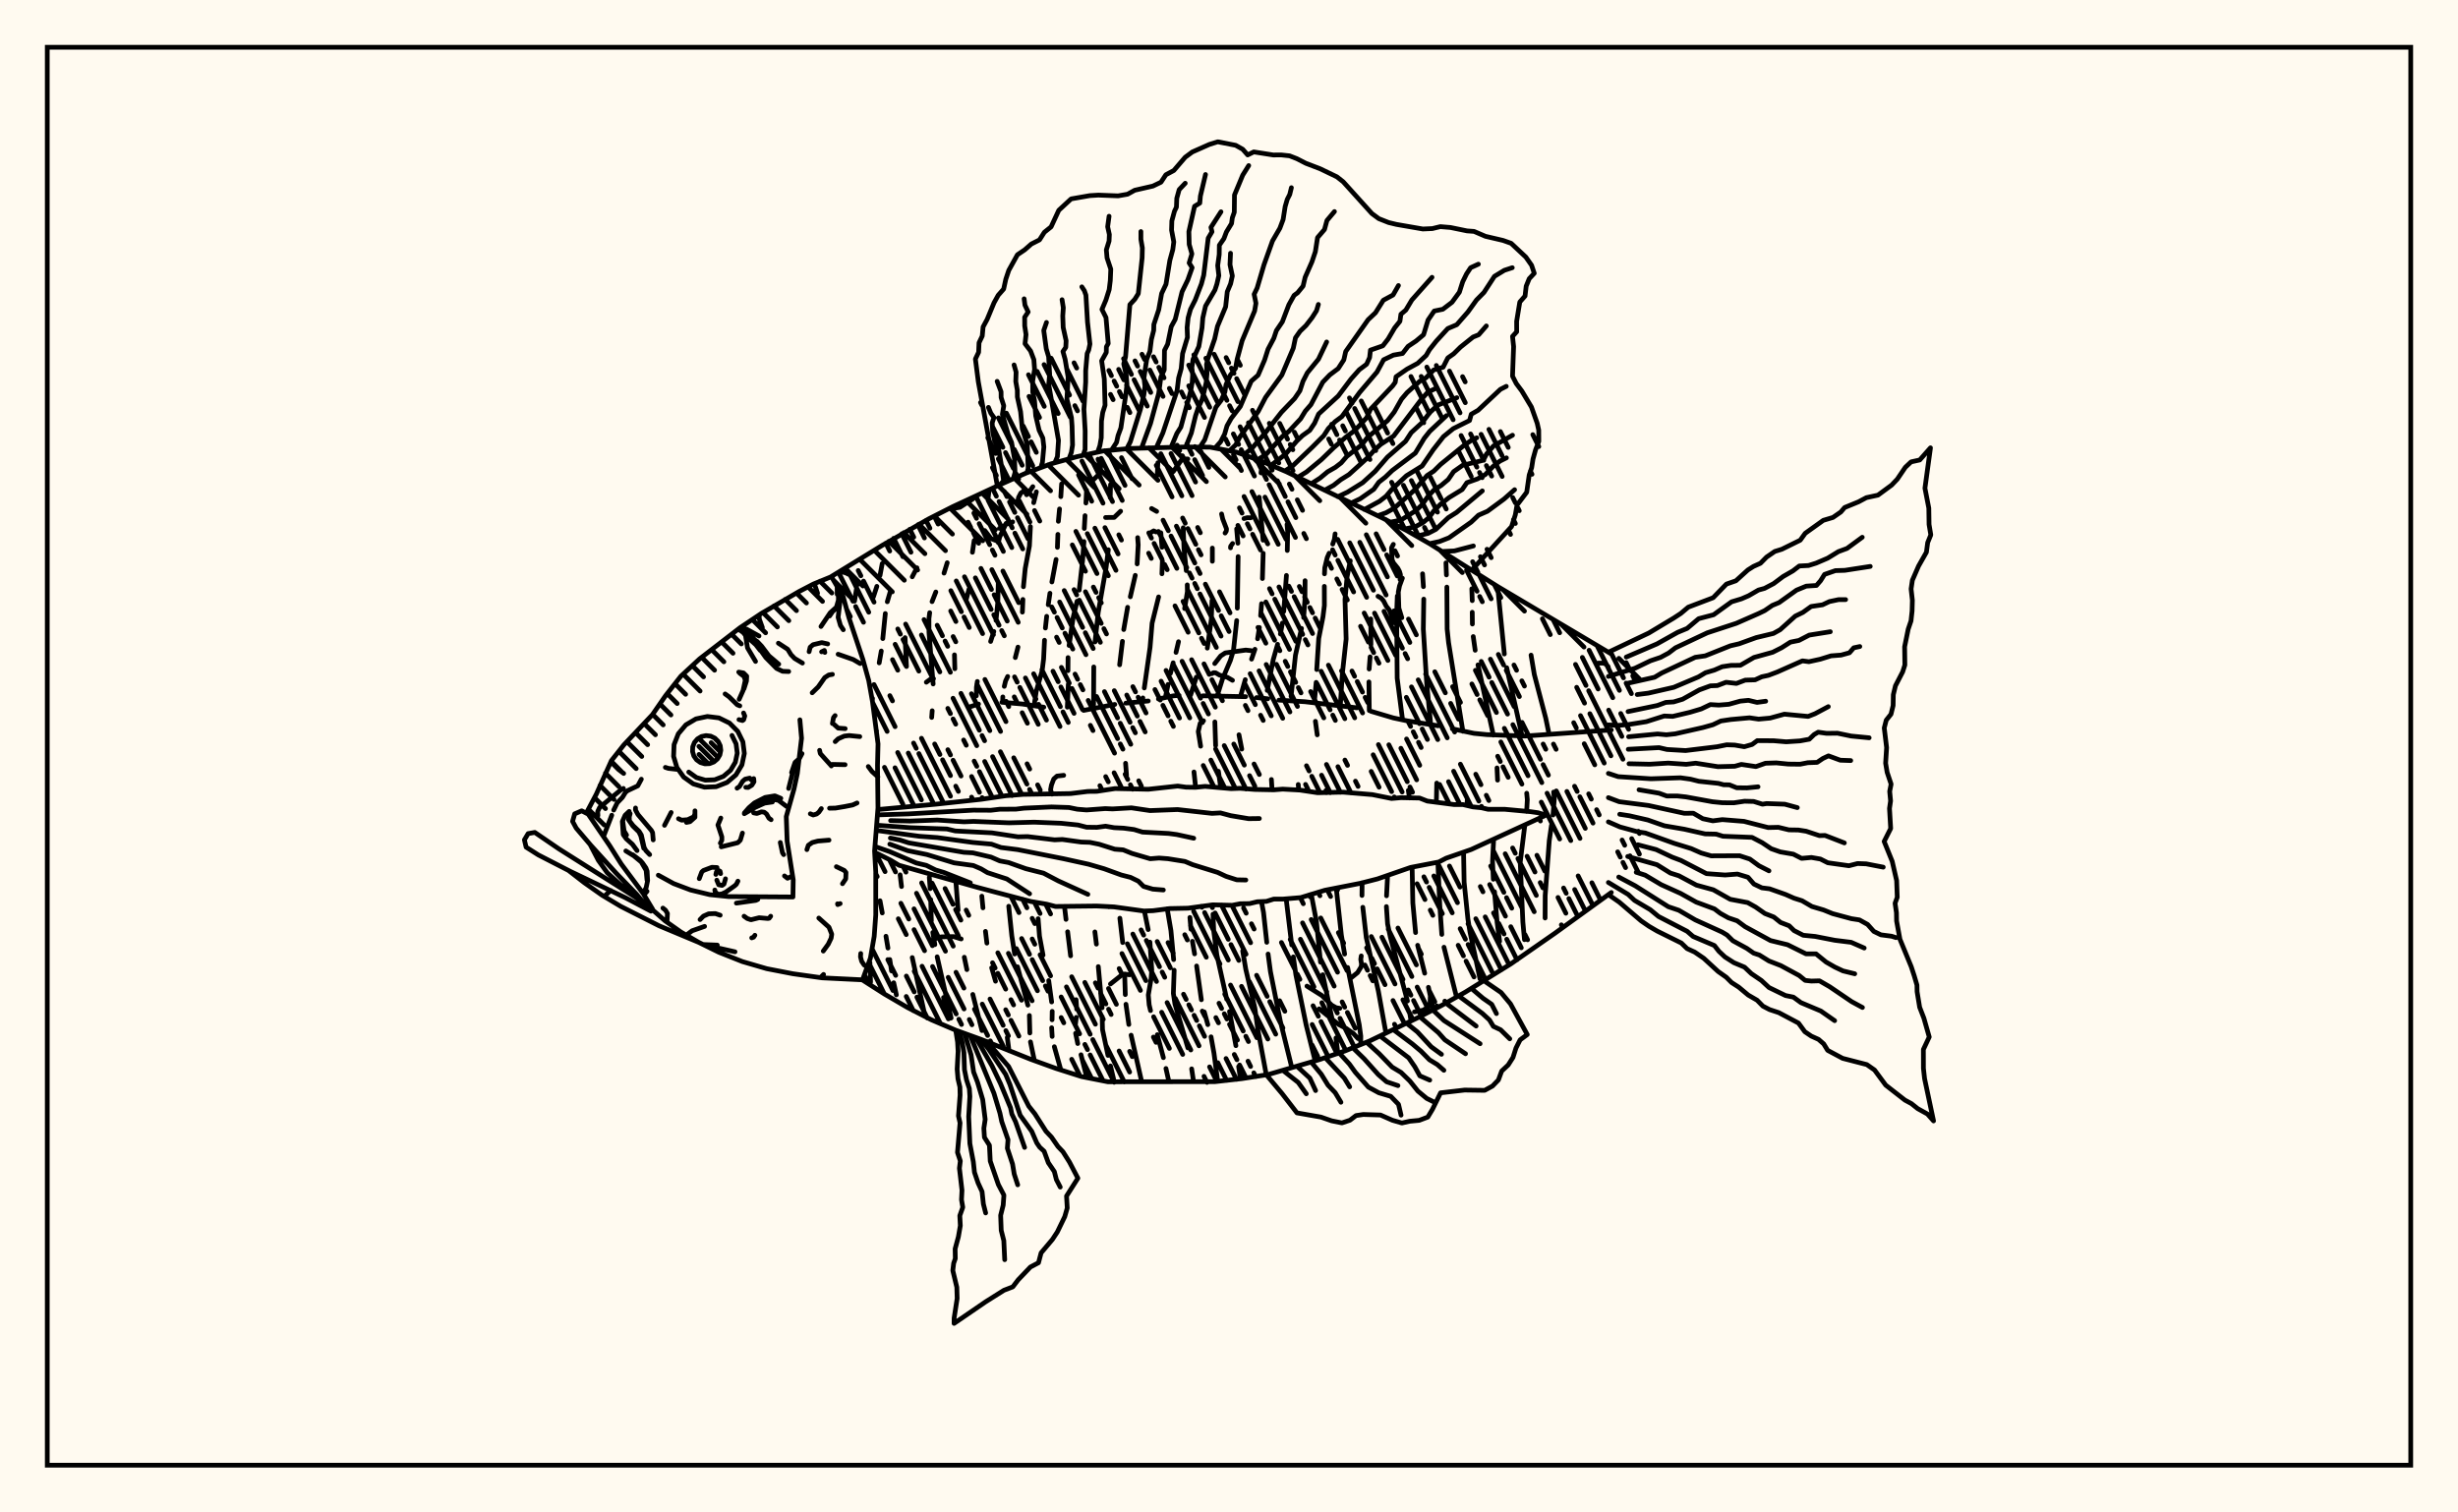 <svg xmlns="http://www.w3.org/2000/svg" width="520" height="320"><rect x="0" y="0" width="520" height="320" fill="floralwhite"/><rect x="10" y="10" width="500" height="300" stroke="black" stroke-width="1" fill="none"/><path stroke="black" stroke-width="1" fill="none" stroke-linecap="round" stroke-linejoin="round" d="
M 175.89 121.97 186.65 115.38 196.5 109.77 201.56 107.2 211.84 102.42 217.02 100.11 222.34 98.14 227.8 96.63 233.34 95.42 238.99 94.89 250.32 94.58 255.99 94.61 261.57 95.66 266.9 97.57 272.12 99.8 292.55 109.64 297.59 112.25 302.51 115.07 316.9 124.13 340.88 138.36 
M 340.88 188.83 328.94 197.46 319.63 203.93 309.99 209.91 305.05 212.69 300.01 215.29 289.8 220.22 284.55 222.35 279.18 224.17 268.29 227.35 262.69 228.22 257.05 228.85 234.37 228.88 228.81 227.78 223.41 226.06 218.07 224.13 207.55 219.91 202.22 217.98 197 215.75 191.96 213.15 187.07 210.29 182.47 207.35 
M 204.99 149.61 207.01 148.96 
M 211.96 148.58 216.27 148.95 220.82 149.63 
M 229.24 150.3 235.84 149.04 
M 238.17 148.77 242.92 148.31 
M 245.07 147.89 248.26 147.22 249.45 147.14 
M 254.48 147.22 263.52 147.4 
M 265.84 147.59 268.2 147.85 
M 270.56 148.13 276.08 148.47 287.07 149.76 
M 290.03 150.49 294.78 151.9 297.61 152.5 304.25 153.56 
M 307.25 154.2 311.82 155.16 314.58 155.43 322.62 155.73 340.88 154.44 
M 181.19 124.58 180.78 127.19 
M 184.03 203.64 184.17 207.79 
M 186.64 119.24 186.17 121.75 
M 185.5 124.06 184.77 126.3 
M 186.17 190.58 186.65 193.16 
M 187.43 198.09 187.85 200.59 
M 188.24 203.02 188.61 205.43 
M 189.07 207.93 189.63 210.49 
M 188.37 125.06 187.71 127.32 
M 187.29 129.81 186.76 135.11 
M 186.44 137.74 186 140.25 
M 184.58 147.77 184.54 148.23 
M 190.42 185.09 190.72 187.57 
M 192.99 202.6 195.72 215.08 
M 193.98 120.13 192.99 122.04 
M 191.47 134.91 191.77 141.02 
M 196.6 185.63 196.78 188.02 
M 196.89 190.32 197.03 194.82 
M 197.34 197.29 197.77 199.86 
M 198.26 202.44 201.21 215.38 
M 200.39 119.06 199.71 121.26 
M 197.98 125.25 197.18 127.29 
M 196.68 129.63 196.52 130.89 196.53 133.75 197.41 144.71 
M 197.21 150.38 197.1 151.79 
M 202.21 186.46 202.69 192.57 
M 204 202.53 204.55 205.15 
M 205.8 210.4 207.74 218.04 
M 209.25 103.63 209.01 105.67 
M 206.09 114.35 205.72 116.85 
M 204.99 124.68 204.39 126.91 
M 201.92 138.55 202 141.49 
M 207.71 189.61 207.95 192.08 
M 208.48 197.06 208.78 199.54 
M 209.79 204.76 210.61 207.6 
M 213.1 219.5 213.46 222.3 
M 212.85 110.73 211.47 113.66 211.2 114.82 
M 211.19 123.34 211.09 127.46 210.71 131.27 
M 210.25 133.6 209.57 135.72 
M 206.76 144.18 206.57 145.42 206.55 147.23 
M 213.4 191.74 214.05 198 214.65 201.85 
M 215.26 204.55 217.45 212.67 
M 217.77 214.86 217.87 218.56 
M 218 220.44 218.83 224.4 
M 219.25 104.06 218.68 106.36 
M 217.99 111.42 217.78 115.5 216.89 120.29 216.51 124.14 
M 216.4 126.83 216.29 129.51 
M 215.36 136.91 214.79 139.13 
M 213.18 143.13 212.73 144.08 212.46 145.22 
M 212.15 147.45 212.11 148.54 
M 219.62 194.38 219.91 198.06 220.66 202.1 
M 221.86 207.47 222.48 211.99 
M 222.6 213.98 222.57 215.76 
M 222.48 217.45 222.59 219.29 
M 223.05 221.46 224.43 226.39 
M 224.59 102.38 224.42 105.08 
M 224.15 107.68 223.9 110.3 
M 223.8 113.06 223.7 115.81 
M 223.42 118.37 222.53 123.13 
M 222.12 125.52 221.76 127.95 
M 221.43 130.4 221.16 132.88 
M 220.97 135.46 220.78 139.43 220.47 141.92 219.22 146.27 218.77 149.26 
M 225.21 191.92 225.52 194.52 
M 225.86 197.14 226.49 202.23 
M 227.65 211.51 227.78 213.52 
M 227.69 215.25 227.5 216.83 
M 227.55 218.62 228 220.79 
M 228.69 223.16 229.73 227.26 
M 229.87 103.7 229.73 106.43 
M 229.54 109.1 229.39 111.81 
M 229.31 114.57 229.03 118.55 228.31 124.86 
M 227.86 127.2 227.05 130.55 226.17 136.57 
M 225.95 139.13 225.93 141.9 
M 226.01 144.76 225.8 149.62 
M 231.63 197.17 231.95 199.76 
M 232.35 204.51 233.15 213.23 
M 233.17 215.09 233.24 217.83 234.4 223.3 
M 234.93 225.53 235.72 228.87 
M 234.94 102.52 234.87 105.31 
M 234.47 116.31 234 120.08 232.33 129.59 231.66 135.82 
M 231.39 141.11 231.35 149.08 
M 236.91 194.27 237.51 199.42 
M 237.93 206.31 238.06 210.43 
M 238.2 212.48 238.81 216.76 
M 239.29 219.02 241.52 228.84 
M 240.68 113.75 240.79 115.28 240.57 119.31 
M 240.17 121.73 239.12 126.27 
M 238.55 128.49 237.73 133.2 
M 237.46 135.69 236.86 140.66 
M 238.12 161.49 238.32 164.04 
M 242.1 192.75 242.9 196.68 
M 243.27 199.33 243.66 205.19 243.51 207.11 242.93 210.51 243.11 212.59 243.4 213.82 
M 244.83 218.91 246.12 223.77 
M 246.66 226.07 247.25 228.7 
M 244.95 97.9 244.82 100.61 
M 245.58 112.72 245.83 115.79 
M 245.91 118.69 245.81 121.4 
M 245.11 126.29 243.73 131.85 243.3 136.96 242.08 145.56 
M 241.78 147.66 241.65 148.5 
M 246.93 192.27 247.72 196.91 248.29 203.03 
M 248.4 205.27 248.23 210.17 248.57 212.45 251.3 221.71 
M 252.1 226.15 252.49 228.74 
M 250.32 111.66 250.48 116.05 250.96 120.73 
M 251.17 123.74 251.2 125.17 250.61 128.76 
M 249.32 135.77 248.79 138.03 
M 248.19 140.23 247.61 142.47 
M 247.11 144.8 246.55 147.53 
M 251.73 194.11 251.95 196.6 
M 252.26 199.16 252.72 201.82 
M 253.15 204.38 254.15 211.52 
M 254.77 214.1 255.52 216.79 
M 256.2 219.37 256.82 222.81 257.61 228.78 
M 256.48 115.96 256.48 118.75 
M 256.41 127.04 256.26 131.05 255.41 137.13 
M 253.09 143.27 251.88 147.05 
M 252.59 163.33 252.88 166.03 
M 256.62 193.42 256.77 196.98 257.43 202.04 259.52 211.42 
M 260.11 214.01 261.46 221.24 
M 262.04 225.66 262.43 228.25 
M 261.62 111.89 261.88 114.93 
M 261.93 117.76 261.76 128.67 
M 261.63 131.3 260.95 137.56 260.3 139.71 258.61 143.69 257.5 147.24 
M 257.01 152.74 257.17 157.73 
M 257.76 163.18 258.16 166 
M 262.9 201.2 263.55 205.08 265.46 213.24 266.12 217.93 267.89 227.41 
M 267.08 97.65 266.76 100.05 
M 266.38 105.19 267.21 114.29 
M 267.23 117.06 267.07 122.41 
M 266.89 127.72 266.69 130.26 
M 266.43 132.76 266.05 135.15 
M 265.49 137.37 264.77 139.46 
M 263.44 143.8 262.44 147.33 
M 262.11 155.46 262.7 158.49 
M 266.87 190.75 267.3 193.04 267.99 199.37 
M 268.27 201.85 268.77 205.59 270.85 216.02 273.18 225.45 
M 272.28 110.97 272.41 112.46 272.33 116.47 
M 272.15 121.75 271.58 129.37 
M 271.3 131.82 270.87 134.14 
M 270.28 136.32 269.35 139.59 268.09 146.08 
M 268.97 164.92 269.11 167.08 
M 272.09 190.17 273.27 199.93 
M 273.61 202.46 274.15 206.26 276.32 216.85 278.22 224.46 
M 276.09 122.86 276.06 126.89 275.79 130.67 
M 275.34 132.96 274.06 138.62 273.13 147.34 
M 274.65 165.98 274.74 167.16 
M 277.4 189.21 278.49 194.92 279.36 203.57 
M 279.84 206.23 282.11 217.01 
M 282.63 219.61 283.03 222.87 
M 282.45 112.95 282.29 114.13 281.94 115.12 
M 281.19 117.04 280.78 117.97 280.26 120.13 280.2 121.41 
M 280.17 124.06 280.18 128.1 279.88 130.51 278.98 135.09 278.56 141.66 
M 278.44 144.37 278.05 148.69 
M 278.28 152.61 278.67 155.48 
M 280.51 167.24 280.6 167.72 
M 282.69 187.92 283.77 197.84 284.46 201.86 
M 285.1 204.7 287.55 216.79 287.88 219.23 287.86 220.6 
M 285.66 118.65 284.99 121.97 284.54 126.85 284.78 135.21 283.96 142.74 283.55 149.31 
M 288.16 186.77 288.13 189.46 
M 288.31 191.96 289.04 198.37 291.6 209.71 293.2 218.58 
M 289.99 130.95 290.02 136.4 
M 289.85 138.97 289.65 141.55 
M 289.6 144.28 289.68 150.34 
M 293.55 185.24 293.33 189.53 
M 293.3 191.81 293.55 195.49 294.15 198.33 297.75 211.79 
M 298.25 214.43 298.51 216.01 
M 295.61 126.09 295.46 129.87 295.58 143.49 296.72 152.32 
M 297.94 167.22 298.18 168.83 
M 298.74 183.47 298.89 191.05 299.47 197.31 
M 299.91 200 301.4 205.91 
M 302.19 208.89 303.23 213.63 
M 300.95 121.4 301.13 124.12 
M 301.2 126.76 301.11 133.14 301.82 144.47 302.67 153.26 
M 303.95 165.68 303.87 169.75 
M 304.19 182.42 304.59 191.56 305.02 197.7 
M 305.48 200.41 308.07 210.68 
M 305.9 119.09 306 121.64 
M 306.09 124.21 306.15 133.09 306.45 135.95 309.48 154.73 
M 310.41 169.22 310.34 170.43 
M 309.63 180.59 309.74 186.64 310.54 194.43 310.98 197.18 313.1 207.11 
M 311.37 124.57 311.46 127.08 
M 311.46 129.54 311.49 132.03 
M 311.67 134.68 312.08 137.58 
M 312.67 140.67 315.92 155.53 
M 316.7 162.47 316.82 165.06 
M 315.99 177.55 315.75 182.28 315.92 186.03 
M 316.17 188.66 316.72 195.12 317.25 199.16 
M 316.94 125.2 318.25 138.37 
M 318.75 141.27 322.01 155.73 
M 322.98 167.83 323.11 169.19 322.97 171.69 
M 322.59 174.52 321.61 182.42 322.17 195.09 322.51 198.81 
M 323.9 138.61 324.59 142.71 327.01 151.96 327.72 155.38 
M 328.68 167.58 328.82 168.97 328.55 172.44 
M 328.22 174.61 327.75 177.88 326.89 189.48 326.87 194.23 
M 211.11 114.67 210.92 114.45 209.66 113.96 208.33 112.25 
M 264.6 109.55 263.87 109.53 263.17 109.72 
M 201.09 215.43 199.98 212.69 199.61 211.05 
M 264.73 137.67 263.55 137.54 259.21 138.14 258.24 138.78 256.98 140.39 
M 243.44 112.69 244.06 112.32 244.57 112.55 
M 296.19 122.63 296.27 121.58 296.08 120.92 295.72 120.23 294.78 119.07 294.5 118.41 294.38 115.89 294.77 115.17 
M 296.56 130.7 295.93 128.65 295.82 125.25 296.07 123.97 296.68 122.32 
M 254 157.88 253.5 154.78 253.9 153.04 254.61 152.5 
M 302.58 210.85 302.54 212.2 302.14 213.1 301.04 213.74 299.23 214.09 
M 260.74 143.94 259.63 143.3 258.01 142.84 257.15 142.34 256.71 142.33 256.36 142.53 
M 285.77 206.94 287.2 205.78 287.95 204.56 288.04 204.01 287.87 202.98 287.98 202.25 
M 234.92 208.19 237.38 206.23 237.95 206.08 238.93 206.25 
M 248.24 99.73 249.96 97.3 250.3 97.11 251.29 97.11 
M 230.76 102.03 232.37 100.48 232.81 99.66 232.84 98.47 232.29 97.15 
M 222.55 168.02 222.25 167.12 222.44 166.1 222.93 164.81 223.62 164.2 225.03 164.04 
M 294.96 131.76 293.91 129.06 293.27 128.26 292.7 127.14 292.2 126.55 291.52 126.16 
M 237.07 108.16 235.72 109.47 233.89 109.49 
M 287.29 219.73 286.33 218.68 284.77 217.58 283.22 216.77 279.07 213.45 
M 260.32 115.91 260.34 115.59 260.76 114.99 
M 205.83 105.55 203.06 107.34 201.92 107.52 201.5 107.23 
M 197.49 143.59 197.02 143.57 195.97 144.34 
M 259.17 112.78 259.42 112.39 259.48 111.91 258.67 109.8 258.43 108.74 
M 214.23 110.42 212.85 110.94 211.73 111.74 211.43 111.79 
M 181.5 123.64 179.93 121.7 178.87 121.19 177.66 120.9 
M 215.31 106.11 215.48 105.24 215.97 104.3 216.48 103.96 217.88 103.86 218.5 102.96 
M 338.08 140.31 339.15 140.3 339.64 140.46 340.19 141 340.34 141.61 
M 203.34 198.66 201.72 198.16 199.13 198.22 197.62 198.67 
M 283.45 213.34 282.67 213.21 281.72 212.67 279.67 210.64 276.49 208.64 
M 243.62 107.59 244.7 108.2 
M 208.77 103.89 208.77 103.89 
M 211 102.82 206.97 80.8 206.35 75.96 207.03 74.53 207.12 72.52 207.8 71.09 207.98 69.16 208.84 67.56 210.29 64.06 211.17 62.47 212.33 61.15 212.78 59.08 213.41 57.2 215.24 53.9 216.79 52.85 218.18 51.63 219.91 50.75 220.94 49.14 222.36 48 223.99 44.49 226.6 42.08 230.55 41.39 232.37 41.28 236.53 41.44 238.54 41.09 240.06 40.25 243.9 39.37 245.61 38.55 246.64 36.98 248.33 36.07 250.73 33.27 252.23 32.16 255.84 30.56 257.62 30 261.41 30.74 262.9 31.58 263.95 32.78 265.24 32.14 269.36 32.79 271.06 32.78 272.81 32.97 274.35 33.57 276.26 34.55 279.27 35.7 282.84 37.42 284.16 38.46 290.23 45.18 291.69 46.26 293.76 47.08 295.42 47.48 301.01 48.45 303.02 48.36 304.71 47.95 306.85 48.13 310.35 48.85 311.84 48.96 314.26 50 317.98 50.87 319.69 51.48 322.8 54.39 324.01 56.12 324.58 57.82 323.51 58.97 322.87 60.55 322.63 62.63 321.52 63.9 320.85 67.99 320.86 70.2 319.98 71.17 320.21 73.33 319.98 79.59 320.77 81.14 321.96 82.74 323.98 86.11 325.2 89.55 325.52 90.98 325.54 93.4 324.85 95.19 324.31 97.13 324.03 98.95 323.51 100.49 322.98 104.15 320.93 106.86 320.58 108.9 319.78 111.41 311.33 120.65 
M 307.39 118.14 307.39 118.14 
M 211.58 102.54 212.32 101.73 211.94 98.94 211.27 95.05 210.38 93.13 210.02 91.43 209.9 89.46 210.27 88.34 209.61 87.41 209.11 86.19 
M 214.39 101.2 214.73 99.98 214.62 97.02 214 93.6 213.3 92 212.06 87.67 212.35 85.84 211.79 84.09 211.78 82.88 210.95 80.68 
M 217.27 100.01 217.51 99.11 217.33 94.06 216.27 90.73 215.91 87.11 215.23 83.98 215.22 82.58 214.89 80.71 214.96 78.73 214.53 77.21 
M 220.19 98.91 220.53 97.83 220.83 94.55 220.62 92.69 219.83 91.03 219.11 87.97 218.85 84.7 218.48 82.96 218.47 80.61 218.87 78.14 218.72 76.1 218.02 74.25 216.85 72.72 217.06 70.78 216.78 68.94 216.77 67.12 217.51 66 216.83 64.55 216.66 63.22 
M 223.15 97.92 223.7 96.61 223.93 93.17 221.86 81.34 222.06 79.2 221.84 75.46 221.34 73.79 220.81 69.91 221.39 68.22 
M 226.15 97.09 226.65 95.73 226.9 94.15 226.8 90.17 226.67 88.37 225.71 84.46 225.97 79.8 225.33 76.03 224.87 74.37 225.47 73.49 225.54 72.09 224.92 69.28 224.83 66.84 224.95 65.11 224.68 63.41 
M 229.16 96.3 229.55 95.11 229.57 91.19 229.31 86.61 229.68 80.85 229.68 78.44 229.99 74.81 230.32 74.05 230.58 72.79 230.07 68.17 229.73 62.44 229.4 61.5 228.87 60.69 
M 232.21 95.66 232.68 94.32 232.98 92.62 233.02 89.09 233.29 87.27 233.78 85.74 233.62 80.2 233.06 76.34 234.04 74.57 234.06 73.38 234.45 72.68 233.98 67.19 233.12 65.47 233.96 63.48 234.65 61.29 234.89 59.34 234.99 56.95 234.2 54.57 234.05 52.86 234.63 51 234.69 49.62 234.33 47.97 234.63 45.75 
M 235.27 95.05 236.21 93.6 236.53 92.16 237.13 90.53 238.21 83.16 238.41 81.36 238.26 79.4 237.73 77 238.11 75.52 239.03 64.45 240.07 63.32 240.81 62.13 241.62 54.57 241.67 52.45 241.36 50.62 241.36 48.99 
M 238.39 94.91 239.13 93.46 241.25 86.64 241.99 83.53 242.22 81.74 242.01 79.91 242.59 76.03 243.27 74.34 243.58 71.84 244.07 69.89 244.1 68.66 245.13 65.55 245.75 62.09 246.67 60.14 247.48 55.12 248.11 52.81 248.32 51.18 247.85 48.68 247.91 46.73 248.46 44.7 248.88 43.82 248.95 41.97 249.46 40.12 250.74 38.77 
M 241.5 94.78 243.4 89.58 245.13 83.24 245.59 79.78 246.3 78.26 246.35 74.13 247.02 72.82 247.78 69.11 248.62 67.57 250.07 61.73 251.28 59.23 252.2 56.63 251.57 55.63 252.15 53.71 251.58 51.71 251.51 49.01 252.71 43.65 253.82 42.97 253.95 41.48 255.03 36.92 
M 244.62 94.72 246.01 91.59 249.02 82.61 249.34 79.97 249.89 77.97 250.18 74.81 251.21 71.37 251.14 69.28 251.35 67.25 251.85 65.45 252.86 63.45 254.16 60.07 254.65 58.23 255.6 50.39 256.4 49.04 256.18 48.11 258.3 44.81 
M 247.73 94.67 248.97 91.7 249.81 90.37 251.87 82.84 252.22 80.89 252.31 79.31 252.14 77.78 252.39 76.04 253.62 73.3 254.29 69.38 254.46 67.25 255.04 64.75 257.03 61.35 257.44 60.1 257.85 58.31 257.61 56.18 257.93 53.85 257.96 51.88 258.92 50.49 259.46 49.07 260.54 47.29 260.7 46.09 261.12 44.9 261.16 41.25 262.9 37.06 264.17 35.03 
M 250.85 94.56 252.03 91.62 252.93 87.95 253.5 86.26 254.28 84.57 254.69 83.03 255.17 80.97 255.35 79.01 255.25 77.12 255.5 75.98 256.97 71.7 257.56 69.05 259.29 64.9 259.63 61.73 260.34 60.04 260.71 58.37 260.21 55.99 260.32 53.58 
M 253.96 94.43 254.87 93.04 257.23 86.15 258.39 84.63 259.13 82.93 259.37 81.39 260.28 79.37 261.39 77.92 261.73 75.99 262.78 72.08 265.42 65.79 265.7 64.16 265.32 62.26 265.95 60.94 267.4 56.02 269.2 50.98 270.76 48.29 271.45 46.45 271.88 43.7 272.32 42.19 272.85 41.15 273.2 39.71 
M 257.05 94.8 258.22 93.48 259.07 91.86 259.58 90.1 260.46 88.53 262.4 85.99 264.7 80.65 266.15 79.38 267.52 76.19 268.26 73.88 269.48 71.57 270.03 69.94 271.29 68.08 272.66 64.48 273.77 62.49 274.51 61.95 275.67 60.53 276.11 58.66 277.54 55.41 278.27 53.25 278.73 50.27 280.2 48.56 280.72 46.65 282.31 44.76 
M 260.12 95.36 261.43 94.12 262.28 92.49 266.18 87.05 267.74 84.07 271.18 79.35 273.6 73.66 274.06 71.47 275.03 70.09 276.28 68.88 277.58 67.2 278.51 65.74 278.91 64.41 
M 263.12 96.21 264.78 94.94 267.85 91.36 271.09 87.22 273.88 84.32 275 82.67 275.65 80.68 276.57 78.88 278.93 75.99 280.66 72.35 
M 266.05 97.27 267.8 96.18 271.33 92.31 272.69 91.24 275.14 88.62 276.15 86.97 277.33 85.62 279.84 80.86 281.32 79.32 283.1 77.98 284.29 76.14 284.69 74.37 289.43 67.64 290.99 66.17 292.65 63.52 294.71 62.41 295.85 60.41 
M 268.96 98.4 271.95 96.1 274.34 93.31 275.53 92.17 277.08 91.06 278.11 89.53 278.96 87.59 283.11 83.78 285.83 80.17 287.55 78.23 289.11 77.06 289.75 75.64 289.92 74.08 292.54 73.17 293.66 71.73 295.05 69.36 296.16 67.98 296.37 66.48 297.41 65.6 298.68 63.47 302.95 58.67 
M 271.81 99.66 273.46 98.58 277.62 94.61 280.06 92.16 281.01 90.68 282.44 89.21 283.88 88.14 287.65 83.01 291.3 78.72 292.71 76.12 294.78 75.13 296.71 74.79 297.88 73.28 299.57 72.15 301.16 70.82 302.11 67.71 303.42 65.8 305.24 65.43 307.18 63.95 308.74 61.82 309.44 59.62 310.25 57.96 311.12 56.64 312.76 55.89 
M 274.65 100.93 276.4 99.85 279.55 97.24 282.16 94.71 284.78 92.44 286.34 91.29 287.65 89.99 289.14 88.35 289.93 86.6 294.61 81.66 295.17 80.89 295.34 79.71 297.67 78.09 299.92 76.87 301.71 75.2 302.41 73.99 303.86 72.16 306.29 69.51 308.19 68.7 310.54 66.01 312.36 63.47 313.94 61.87 316.15 58.47 318.25 57.19 319.93 56.64 
M 277.44 102.32 279.26 101.15 280.86 99.82 282.5 98.88 283.74 97.93 284.91 96.57 288.07 94.13 289.28 92.56 293.55 88.99 294.95 87.18 296.49 84.46 297.67 83.07 300.37 80.65 301.71 79.9 303.3 78.27 305.3 77.69 306.29 75.73 307.54 74.85 308.97 73.44 311.63 71.31 312.82 70.83 314.44 68.96 
M 280.23 103.72 282.14 102.67 283.64 101.49 285.37 100.41 289.37 96.8 290.79 95.2 292.1 94.01 294.82 92.26 300.64 84.57 302.05 82.98 303.63 82.23 
M 283.03 105.09 285.06 104.13 288.29 102.12 290.93 99.71 293.52 96.71 297.34 93.38 298.54 91.54 300.89 89.38 302.47 87.29 304.17 85.71 308.21 84.14 
M 285.83 106.45 287.77 105.52 290.63 103.52 291.7 102.02 293.08 100.94 294.53 99.55 299.42 95.86 301.31 92.72 302.47 91.26 306 87.94 
M 288.64 107.8 291.85 106.06 293.24 104.98 294.46 103.54 297.54 100.65 300.86 98.59 303.21 95.14 305.37 92.38 307.44 90.69 310.89 88.97 311.25 87.64 312.7 86.8 317.41 82.38 318.66 81.74 
M 291.46 109.12 293.22 108.49 294.93 107.54 299.33 103.61 301.9 100.61 303.32 99.68 304.76 98.26 309.64 94.29 311.36 93.11 312.41 92.63 
M 294.28 110.45 296.37 110.04 299.51 108.05 300.82 106.82 302.17 104.91 303.41 103.63 304.88 102.71 306.38 101.45 307.52 99.79 309.42 98.45 313.8 97.38 314.47 96.08 315.94 94.37 319.98 92.08 
M 297.02 111.94 299.35 111.48 301.06 110.55 302.31 109.5 303.33 108.1 304.76 106.68 306.56 105.27 309.33 103.58 310.33 102.12 312.58 101.32 314.24 100.39 315.82 98.73 317.31 97.56 318.69 96.87 
M 299.76 113.42 302.11 112.85 303.76 112 306.38 109.53 308.14 108.42 313.59 103.86 
M 302.44 115.02 304.53 114.57 306.55 113.78 311.23 110.47 312.78 109 314.68 108.17 318.18 105.59 320.42 103.61 
M 305.07 116.68 307.69 116.56 311.7 115.51 
M 185.72 171.28 197.96 170.15 207.54 169.12 212.76 168.36 216.47 168.07 226.48 167.9 230.13 167.45 232.03 167.43 235.9 166.84 242.92 166.99 249.15 166.31 250.92 166.55 252.93 166.58 254.94 166.38 260.45 166.86 262.33 166.79 265.49 167.03 269.47 167.11 271.37 166.96 275 167.16 278.73 167.72 284.11 167.6 290.32 168.12 294.39 168.94 296.38 168.77 300.32 168.85 301.95 169.49 307.65 170.23 309.51 170.23 311.59 170.72 313.39 170.9 314.83 171.23 318.27 171.22 323.79 171.73 325.4 171.96 327.06 172.47 311.22 179.74 305.94 181.57 304.38 182.38 298.42 183.53 291.41 185.96 287.81 186.88 280.27 188.36 275.18 189.91 271.46 190.22 269.45 190.23 267.91 190.71 265.98 190.79 264.35 191.18 262.37 191.21 260.68 191.54 256.56 191.44 251.33 192.15 247.44 192.23 243.93 192.68 242.01 192.75 235.7 191.88 231.99 191.69 223.3 191.79 221.41 191.3 218.06 190.73 206.89 187.78 190.17 183.06 188.37 181.98 185.03 180.31 
M 185.63 172.41 192.22 172.2 205.89 171.41 209.64 171.43 211.53 171.21 214.88 171.2 216.63 170.99 222.46 170.73 226.15 170.85 227.9 171.21 229.86 171.37 233.81 171.08 235.37 171.15 239.36 170.92 243.29 171.5 249.12 171.28 256.4 172.09 258.19 171.99 260.35 172.57 264.15 173.21 266.42 173.18 
M 188.41 173.62 192.46 173.72 198.26 173.5 203.93 173.88 205.96 173.79 213.46 174.09 218.79 173.95 224.46 174.18 228.06 174.55 229.88 175.02 232.05 175.05 233.89 174.8 235.7 175.12 237.72 175.22 239.92 175.51 241.7 176.05 247.22 176.34 248.95 176.57 252.54 177.35 
M 185.46 174.59 192.58 175.12 200.32 175.39 202.09 175.81 209.85 176.21 215.36 177.05 217.38 177 223.1 177.69 224.75 177.61 228.74 178.16 230.56 178.22 232.52 178.62 235.84 179.67 237.61 179.81 239.47 180.56 243.33 181.69 245.2 181.54 247.07 181.68 250.68 182.26 252.31 182.94 257.59 184.58 259.39 185.42 261.65 186.15 263.56 186.19 
M 185.38 175.69 194.45 176.93 198.29 177.21 205.78 178.24 209.75 178.6 211.76 179.31 215.31 179.76 224.93 181.67 230.29 182.85 233.59 183.81 237.22 185.13 239.17 185.63 240.82 186.43 241.92 187.54 243.88 188.12 246.11 188.3 
M 188.36 177.31 190.36 177.72 192.23 178.32 203.9 180.33 205.82 180.44 209.66 181.34 211.52 182.15 213.36 182.49 217.01 183.79 220.77 184.74 223.89 186.38 230.14 189.22 
M 188.24 178.6 192.03 179.98 196.08 180.8 201.84 182.56 205.91 183.12 207.54 183.82 208.91 184.63 213.01 185.97 217.82 189.1 
M 185.1 179.1 188.22 180.18 193.85 182.59 195.97 183.09 197.92 184.06 199.71 184.6 205.28 186.79 
M 208.77 220.36 213.37 225.64 217.64 234.04 218.93 235.66 221.28 239.35 222.44 240.58 223.82 242.58 224.87 243.68 226.25 245.87 228.03 249.28 225.63 253.06 225.78 255.59 225.25 257.42 223.69 260.64 222.65 262.23 220.25 265.08 219.7 267.17 217.98 268.08 215.41 270.77 214.26 272.27 212.39 272.99 208.53 275.42 201.84 280 201.85 278.88 202.49 274.72 202.42 272.35 201.57 268.81 201.75 267.28 202.1 266.28 202.06 264.23 202.75 261.68 203.16 259.32 203.05 257.21 203.68 255.44 203.41 253.82 203.51 251.83 202.97 247.18 203.16 245.63 202.56 243.83 203.1 237.59 202.77 236.1 203.11 231.68 203.07 229.99 202.66 228.24 202.49 226.21 202.69 222.46 202.58 220.46 202.19 217.98 
M 207.6 219.93 209.16 221.98 212.74 227.3 213.64 229.43 215.82 235.96 218.27 239.36 219.33 241.81 219.95 242.72 220.89 243.58 221.78 246.01 223.05 247.88 223.48 249.57 224.3 251.16 
M 206.42 219.51 209.85 225.49 211.65 229.24 213.78 234.38 214.06 235.7 214.83 237.3 216.76 242.77 
M 205.25 219.08 210.27 231.31 211.54 235.52 211.92 237.3 213.25 241.13 213.11 242.95 214.21 246.29 214.56 248.4 215.3 250.68 
M 204.08 218.66 205.43 223.18 205.97 226.81 206.79 228.94 207.9 232.66 208.42 236.84 208.14 238.72 208.26 240.64 209.32 242.31 209.49 245.66 211.21 250.63 212.38 252.86 212.23 254.98 211.69 257.14 211.81 260.32 212.36 262.49 212.55 266.52 
M 202.91 218.23 203.58 220.62 203.92 222.69 204.04 226.33 204.47 228.46 205.07 230.32 205.18 231.99 204.93 236.25 205.18 241.96 205.91 245.8 206.15 248.03 206.91 250.27 207.76 252.12 208.04 254.74 208.52 256.63 
M 313.96 207.52 317.55 209.99 319.55 212.39 323.1 218.89 321.59 220.01 320.71 221.75 320.08 223.73 319.06 225.33 317.69 226.61 316.99 228.5 315.74 229.79 314.09 230.69 309.85 230.63 304.76 231.22 303.05 234.7 302.06 236.35 300.23 237.04 298.23 237.23 296.57 237.6 294.57 237.02 292.05 235.91 288.41 235.8 286.87 236.03 285.59 237.01 283.89 237.58 281.71 237.14 279.45 236.35 274.38 235.46 271.24 231.39 267.94 227.45 
M 311.29 209.13 313.75 211.22 315.58 212.49 316.58 214.45 
M 308.62 210.73 313.59 214.41 315.1 215.79 315.93 217.16 317.46 217.88 319.4 219.79 
M 305.9 212.25 312.28 217.09 
M 303.13 213.69 305.48 215.93 313.12 220.83 
M 300.36 215.11 304.3 218.48 305.66 220 310.04 222.95 
M 297.56 216.48 299.85 218.32 302.78 221.48 304.95 223.07 
M 294.75 217.84 298.79 220.87 300.62 222.41 302.4 224.22 304.06 225.23 305.46 226.45 
M 291.95 219.19 298.01 223.81 299.31 225.7 300.37 227.62 302.47 228.53 
M 289.14 220.54 291.77 222.94 294.51 225.77 296.39 226.9 298.25 228.71 299.96 230.85 301.83 232.4 303.41 233.18 
M 286.26 221.74 288.58 224 291.59 227.36 293.34 228.88 295.74 229.69 
M 283.32 222.79 285.46 225.12 286.72 226.87 289.49 230.01 291.7 231.21 294.22 231.96 295.86 233.65 296.4 235.94 
M 280.38 223.8 284.39 228.09 285.53 229.95 
M 277.4 224.72 279.51 227.26 280.95 229.6 282.47 231.19 283.68 233.21 
M 274.42 225.64 277.1 228.1 278.32 230.74 
M 271.42 226.48 274.64 229.01 276.35 231.42 
M 340.26 138 348.82 133.93 354.08 130.77 355.58 129.79 357.16 128.46 362.43 126.46 365.23 123.58 367.24 122.88 369.77 120.59 370.96 119.84 372.43 119.18 373.72 117.87 375.47 116.67 376.95 116.21 380.85 114.29 381.9 112.83 385.73 110.09 387.77 109.48 389.43 108.33 390.24 107.38 393.17 106.18 394.84 105.29 397.29 104.76 400.18 102.64 401.38 101.38 403.08 98.87 404.3 97.72 406.13 97.32 408.4 94.75 407.23 103.29 408.05 107.51 408.1 110.96 408.47 113.17 407.81 114.8 407.54 116.84 405.88 119.76 404.57 122.77 404.3 124.6 404.57 127 404.51 129.27 404.28 131.37 403.69 133.11 402.93 136.84 402.98 140.7 402.52 142.14 400.99 145.1 400.54 146.98 400.5 149.26 400.05 151.1 399.04 152.37 398.62 154.02 399.12 158.18 398.91 161.47 399.23 163.4 400.07 165.9 399.77 167.43 399.96 169.45 399.73 171.05 399.98 175.29 398.6 178.03 400.3 182.23 401.24 186.31 401.37 189.84 400.91 191.1 401.2 193.1 401.23 194.85 401.94 198.72 404.33 204.53 404.97 206.48 405.54 208.42 405.57 209.81 406.11 213.11 407.01 215.43 408.14 219.4 406.9 222.04 406.91 226.03 407.15 228.2 409.05 237.16 407.76 235.7 405.7 234.56 404.37 233.5 403 232.76 398.93 229.59 396.57 226.39 394.93 225.24 389.82 223.92 386.65 222.23 385.81 220.86 384.72 219.91 383.19 219.22 381.82 218.29 380.48 216.46 376.31 214.25 374.35 213.6 372.95 212.87 371.72 211.62 369.84 210.53 367.84 208.86 366.32 207.88 365.2 206.76 363.47 205.54 360.44 202.75 358.52 201.44 356.91 200.7 355.69 199.52 350.58 196.99 348.85 195.98 347.2 194.84 342.57 190.88 340.26 189.27 
M 344.04 139.02 350.53 136.24 354.91 133.79 356.92 132.96 359.36 130.9 362.52 130.07 366.32 127.33 368.41 126.7 369.92 126.05 372.01 124.84 373.29 124.49 375.23 123.47 377.22 121.98 379.29 120.79 380.65 119.75 382.6 119.65 384.22 119.14 386.65 118.1 388.92 116.71 390.74 116.04 393.97 113.67 
M 340.26 143.12 345.9 141.38 349.15 139.81 351.31 139.08 353 138.17 354.44 137.07 361.18 133.89 367.32 131.88 372 129.83 373.33 129.19 374.94 128.09 376.38 127.49 380.06 124.86 382.12 124.01 384.28 123.87 385.15 122.87 385.99 121.53 388.29 120.73 390.28 120.67 395.66 119.84 
M 344.29 144.58 350.04 143.29 351.53 142.4 358.63 139.07 360.75 138.76 366.07 136.64 367.91 136.21 371.53 134.9 375.18 134.02 376.6 133.23 379.79 130.36 381.41 129.57 383.15 128.32 385.57 127.96 387.01 127.28 388.94 126.87 390.45 126.86 
M 346.36 146.95 348.73 146.65 354.1 145.42 359.31 143.22 360.81 142.33 362.67 141.78 364.33 141.06 366.19 140.78 368.18 140.76 371.06 139.1 375.02 138 376.92 137.04 378.77 135.86 380.57 135.5 382.76 134.37 387.21 133.66 
M 344.42 150.55 350.63 149.26 352.41 148.61 354.06 148.51 355.96 147.94 359.51 145.96 361.84 145.11 363.31 145.05 365.16 144.35 367.35 144.6 369.21 143.9 371.29 143.84 372.71 143.19 374.11 142.89 375.99 142.18 381.31 139.82 382.68 140 385.09 139.47 387.37 138.76 389.49 138.6 391.26 138.11 392.17 137.06 393.45 136.79 
M 340.26 153.38 342.44 153.47 344.55 153.29 348.29 152.69 352.07 151.49 353.87 151.57 357.53 150.7 359.91 149.99 361.84 149.07 363.62 149.18 365.74 149.01 368.16 148.34 369.89 148.17 371.71 148.61 373.54 148.36 
M 344.54 155.88 350.67 155.29 352.53 155.46 354.4 155.26 360.27 153.93 362.37 153.34 364.06 152.54 366.15 152.23 370.11 151.87 372.04 152.15 374.47 151.93 377.49 151.1 382.52 151.58 383.97 151.01 386.79 149.51 
M 344.47 158.53 350.98 158.18 352.65 158.57 356.59 158.8 363.27 157.99 365.29 157.58 366.99 157.64 369.01 157.99 370.67 157.51 371.76 156.7 375.19 156.72 377.88 156.95 380.79 156.76 382.76 156.4 383.79 155.41 384.65 154.91 386.43 155.16 388.73 155.13 391.61 155.73 395.43 156.1 
M 344.62 161.59 348.98 161.69 352.92 161.45 356.73 161.71 358.73 161.47 363.43 162.21 367 162.12 368.39 161.73 371.47 162.19 373.5 161.48 375.79 161.41 378.33 161.66 380.81 161.69 382.45 161.37 384.42 161.3 385.63 160.48 386.82 159.92 389.32 160.84 391.53 160.92 
M 340.26 163.63 342.33 164.32 349.24 164.77 355.51 164.56 357.62 164.85 359.4 165.3 363.53 165.74 364.66 166.04 365.85 166.05 367.4 166.67 369.57 166.7 371.92 166.47 
M 346.74 167.1 350.97 167.82 352.62 168.42 354.84 168.41 356.68 168.61 362.27 169.63 364.39 169.84 366.79 169.86 369.06 169.52 371 169.57 372.86 170.15 373.73 170.01 377.58 170.15 380.23 170.87 
M 340.26 168.76 342.54 169.62 348.75 170.42 356.3 172.07 358.24 172.06 360.24 173.22 362.36 173.67 364.37 173.41 368.95 173.78 374.06 175.09 376.23 175.04 378.46 175.58 380.44 175.61 382.1 175.87 384.91 176.8 386.09 176.76 390.18 178.34 
M 342.66 172.28 344.73 172.6 348.6 173.49 352.12 174.72 356.32 175.44 360.72 176.43 363.05 176.48 364.5 176.93 370.65 177.17 372.8 178.29 374.71 179.57 376.62 180.24 379.39 180.72 381.13 181.61 383.22 181.42 385.11 181.75 386.68 182.54 391.15 183.17 392.98 182.7 394.8 182.77 398.41 183.47 
M 340.26 173.89 342.71 174.96 346.43 175.98 348.08 176.24 354.19 178.43 357.78 179.54 359.89 180.47 362.02 181.08 368.01 181.05 370.19 181.76 372.11 183.17 374.23 184.25 
M 346.5 178.73 350.37 179.75 353.76 181.35 355.62 182.05 361.01 184.84 364.96 185.13 367.57 184.93 369.8 185.61 371.04 187.04 372.74 187.85 374.36 188.05 377.73 189.24 379.52 190.03 381.24 190.58 383.31 191.79 385.79 192.53 387.69 193.3 391.67 194.37 393.37 194.63 395.1 195.59 396.41 197.06 397.92 197.79 400.16 198.08 401.12 198.38 
M 344.35 181.21 350.54 182.95 353.38 184.72 355.17 185.29 358.88 187.27 362.47 188.26 366.04 190.27 369.73 190.97 371.41 191.91 373.37 193.28 375.26 194.02 376.69 195.17 378.5 195.87 379.54 196.89 381.48 197.88 384.02 198.13 388.16 198.94 391.62 199.37 394.38 200.58 
M 346.15 184.55 348.04 185.16 351.44 187.18 355.53 189.02 358.85 190.87 362.7 192.3 363.94 193.24 365.64 194.19 367.5 194.82 369.19 196.07 374.56 199 378.16 199.88 382.08 201.82 384.18 201.81 386.32 203.55 388.17 204.61 389.89 205.42 392.38 206.03 
M 342.45 185.56 345.93 187.41 352.94 191.84 355.16 192.59 358.65 194.63 364.33 197.21 365.36 197.83 366.59 199.04 369.56 200.66 370.99 201.66 372.2 202.06 374.23 203.32 376.74 204.3 380.61 206.39 381.89 207.43 383.2 207.57 384.92 207.52 387.11 208.79 391.72 211.92 394.01 213.16 
M 340.26 186.71 344.45 189.24 345.79 190.5 349.11 192.46 350.87 193.91 356.92 197.04 358.19 198.14 362.69 200.05 363.64 201.27 364.92 202.47 366.81 203.68 369.07 204.63 370.5 205.99 372.64 207.45 374.23 208.93 377.73 210.63 379.4 210.97 380.99 212.13 385.21 213.91 388.13 215.95 
M 124.03 172.05 126.15 168.03 129.34 160.94 131.97 157.61 138.02 151.21 140.81 147.18 144.04 143.07 148.01 139.4 156.53 132.83 161.01 129.83 169.01 125.17 172.08 123.57 175.89 122.01 178.39 126.3 179.61 130.73 182.55 139.54 183.78 143.97 184.58 148.43 185.75 157.38 185.64 161.91 185.74 170.94 185.02 180.04 185.27 184.54 185.27 193.58 184.94 198.12 184.14 202.71 182.47 207.31 173.92 206.89 167.73 206.02 162.21 204.95 157.06 203.45 152.07 201.47 147.82 199.38 144.04 197.19 140.72 194.84 137.98 192.44 
M 136.17 190.98 131.24 187.17 128.47 184.66 126.59 182.03 124.84 178.67 
M 169.22 152.3 169.57 156.2 168.68 163.65 167.97 166.95 166.34 172.77 166.52 177.96 167.81 186.16 167.75 189.78 154.1 189.69 150.17 189.29 146.09 188.3 142.5 186.94 139.27 185.17 
M 136.26 191.1 134.67 189.2 130.28 184.66 124.96 178.81 121.9 175.21 121.13 173.78 121.58 172.19 123.06 171.55 124.43 172.25 128.96 178.89 131.43 182.81 136.08 189.06 138.07 192.37 
M 137.71 192.78 132.34 189.95 120.71 184.39 113.88 180.88 111.3 179.24 110.94 177.69 111.73 176.37 113.14 176.12 118.25 179.61 134.34 189.77 137.99 192.3 
M 144.64 164.41 143.21 162.4 142.5 160.03 142.6 157.55 143.5 155.25 145.1 153.36 147.23 152.1 149.65 151.59 152.1 151.89 154.33 152.98 156.07 154.73 157.16 156.95 157.47 159.41 156.96 161.83 155.69 163.95 153.81 165.55 151.5 166.45 149.03 166.55 146.66 165.85 144.64 164.41 
M 154.85 155.6 155.72 157.38 155.97 159.35 155.56 161.28 154.55 162.98 153.04 164.26 151.19 164.98 149.21 165.06 147.32 164.5 145.71 163.35 
M 147.36 160.75 146.79 159.95 146.51 159 146.55 158.01 146.91 157.09 147.55 156.34 148.4 155.83 149.37 155.63 150.35 155.75 151.24 156.18 151.94 156.88 152.37 157.77 152.49 158.75 152.29 159.72 151.78 160.57 151.03 161.21 150.11 161.57 149.12 161.61 148.17 161.33 147.36 160.75 
M 147.88 159.62 149.84 161.58 
M 147.86 157.92 151.1 161.15 
M 148.23 156.61 151.94 160.31 
M 150.44 157.13 152.42 159.11 
M 151.36 156.37 152 157 
M 125.21 179.42 128.37 182.58 
M 124.48 171.21 127.83 174.55 
M 125.77 168.76 128.09 171.08 
M 126.93 166.17 129.89 169.14 
M 128.08 163.58 130.92 166.43 
M 129.29 161.05 131.43 163.2 
M 130.92 158.95 134.59 162.62 
M 132.63 156.92 135.77 160.05 
M 134.44 154.99 137.01 157.56 
M 136.26 153.07 138.66 155.46 
M 138.07 151.14 140.3 153.37 
M 139.6 148.93 141.94 151.27 
M 141.15 146.74 143.26 148.85 
M 142.8 144.65 145.05 146.9 
M 144.52 142.62 148.11 146.21 
M 146.46 140.83 148.84 143.21 
M 148.44 139.07 151.17 141.8 
M 150.56 137.45 153.14 140.02 
M 152.68 135.83 155.07 138.21 
M 154.78 134.19 156.83 136.24 
M 156.91 132.58 160.51 136.18 
M 159.15 131.07 161.97 133.89 
M 161.4 129.59 164.46 132.65 
M 163.74 128.19 166.88 131.32 
M 166.1 126.81 168.5 129.2 
M 168.49 125.46 170.61 127.58 
M 170.94 124.16 174.01 127.24 
M 173.47 122.96 175.98 125.47 
M 171.17 137.88 171.39 136.94 172.01 136.4 173.85 135.96 175.1 136.24 
M 173.81 137.91 174.4 137.62 174.5 138.04 
M 156.51 142.45 157.4 143.11 157.67 143.92 157.2 146.1 156.37 147.96 
M 156.28 142.2 157.29 142.38 157.97 143.06 157.92 144.09 157.39 145.74 
M 151.44 185.01 151.57 184.46 151.97 184.15 152.34 184.35 152.45 184.84 
M 159.84 139.94 158.14 137.07 157.71 134.42 157.21 133.8 156.64 133.41 
M 141.11 195.01 141.2 193.27 140.79 192.58 140.24 192.13 
M 163.41 169.68 161.75 169.92 159.69 170.86 157.46 172.16 
M 140.76 162.36 141.4 162.57 143.5 162.81 
M 145.22 174 145.97 173.85 147.02 172.91 147.02 171.55 
M 173.68 132.55 175.63 129.65 176.95 128.46 177.37 126.97 177.35 124.91 
M 143.54 173.22 144.19 173.53 145.48 173.43 146.76 172.82 146.99 172.26 
M 183.69 162.18 184.46 163.22 185.72 164.36 
M 178.4 133.24 177.8 132.33 177.31 130.62 177.78 126.63 177.56 125.27 
M 136.19 179.48 135.57 176.86 135.16 176.01 133.89 174.77 132.96 173.44 133.31 172.14 
M 141.98 171.9 140.58 174.62 
M 137.44 180.81 136.63 179.96 136.27 179.3 135.68 176.67 135.2 175.88 133.93 174.67 133.15 173.66 133.13 172.72 
M 171.43 172.18 172.03 172.43 172.75 172.23 173.24 171.83 173.76 171.08 
M 153.48 185.93 153.16 187.05 152.76 187.33 152.05 187.2 151.64 186.22 
M 156.11 186.43 155.78 187.09 155.43 187.41 153.57 188.73 152.74 189.13 152.02 189.22 151.71 189.09 151.28 188.65 151.22 188.3 
M 173.39 158.75 173.54 159.44 175.7 161.84 
M 157.41 193.85 158.09 194.34 158.87 194.6 160.6 194.17 162.44 194.33 162.72 194.28 163.04 193.85 
M 126.49 172.55 126.44 171.7 126.86 170.83 131.33 167.13 131.88 166.81 
M 127.67 177 129.42 172.48 
M 165.79 180.82 165.53 180.42 165.07 178.25 
M 176.67 151.4 176.33 151.81 176.1 153.08 
M 134.77 179.97 133.79 178.63 132.48 177.46 131.84 176.57 131.66 173.8 
M 132.55 176.67 132.03 175.8 131.73 173.65 132.24 172.49 133.11 171.67 
M 167.46 163.45 168.19 161.31 169.12 160.49 169.67 159.45 
M 159.45 164.73 159.51 165.4 159.06 166.13 158.28 166.61 157.77 166.57 
M 155.93 166.76 156.43 166.42 157.1 165.31 157.63 164.85 158.61 164.63 158.98 165.04 
M 177.74 191.18 177.22 191.39 177.18 191.22 
M 178.78 161.79 176.05 161.73 175.87 162.06 
M 136.32 188.5 136.69 187.83 137.01 186.31 136.9 184.31 136.65 183.63 135.91 182.57 135.44 182.04 133.85 180.84 
M 181.96 140.39 180.51 139.54 177.31 138.42 
M 136.88 186.2 136.69 184.15 135.67 182.38 134.1 181.08 132.4 180.04 
M 170.7 179.76 171.01 178.84 171.84 178.26 173.02 177.95 175.38 177.75 
M 181.89 155.85 179.64 155.62 178.61 155.74 177.32 156.31 176.69 156.91 
M 177.12 125.75 177.1 124.1 
M 149.06 196 146.42 196.93 145.18 197.85 
M 174.23 206.17 173.56 206.84 
M 163.13 173.43 162.67 173.11 162.17 172.23 161.68 171.84 161.1 171.76 160.12 172.11 159.43 171.98 
M 152.49 173.08 151.88 174.55 152.71 177.06 152.71 177.8 152.39 178.39 
M 165.19 168.91 163.93 168.38 161.87 168.72 159.61 169.88 158.44 170.89 157.48 171.99 
M 178.8 154.16 177.32 154.05 176.52 153.33 
M 160.32 190.3 159.89 190.5 155.78 191.08 
M 153.4 146.82 154.23 147.42 155.96 149.11 156.51 149.34 
M 157.07 176.26 156.62 177.76 156.08 178.3 152.58 179.17 
M 151.75 199.96 148.76 199.84 
M 166.84 166.82 168.04 162.07 168.37 161.29 168.96 160.73 
M 166.39 170.61 164.67 169.32 163.2 169.08 161.61 169.43 159.49 170.63 158.03 171.66 
M 160.57 134.56 157.89 133.09 156.34 132.98 
M 172.96 125.51 172.27 123.49 
M 138.19 177.7 138.06 176.17 137.8 175.69 134.96 172.33 134.43 171.34 134.45 170.95 
M 147.93 185.9 148.46 184.49 148.82 184.17 150.6 183.5 151.69 183.55 
M 166.85 142.08 165.55 142.03 164.29 141.42 162.01 139.12 160.12 136.46 
M 155.49 201.38 152.24 200.64 150.74 200.81 
M 152.36 193.64 151.33 193.29 149.92 193.34 148.82 193.83 148.1 194.56 
M 182.09 201.74 182.04 202.44 182.29 203.39 182.82 204.18 183.47 204.57 
M 156.33 152.25 157.08 152.45 157.32 152.28 157.56 151.48 157.3 150.85 
M 159.03 198.43 159.43 198.28 159.7 197.88 
M 160.84 137.62 159.9 136.41 158.45 135.12 157.7 133.98 156.73 133.33 156.02 133.23 
M 181.31 169.89 180.39 170.31 178.67 170.65 176.75 170.97 175.49 171 
M 174.17 201.22 175.22 199.77 175.83 198.49 175.96 197.65 175.37 196.17 173.22 194.24 
M 161.28 132.76 160.64 130.99 160.59 130.11 
M 178.23 186.97 178.92 185.95 178.97 184.61 178.62 184.17 176.94 183.37 
M 135.44 190.39 135.54 190.2 
M 136.23 189.33 136.88 188.58 
M 175.5 130.33 176.14 129.39 177.1 128.51 177.26 128.09 177.53 126.32 177.35 124.52 
M 165.96 185.32 166.6 185.82 167.59 185.36 
M 129.23 161.17 130.86 162.81 131.94 163.64 
M 164.75 140.52 162.67 138.76 161.12 136.71 160.18 135.72 158.6 134.68 157.59 133.73 
M 169.76 140.29 168.11 139.31 167.34 138.51 166.64 137.37 164.67 136.08 
M 176.1 142.68 175.33 142.81 174.48 143.36 173.1 145.33 171.82 146.58 
M 129.83 171.39 130.58 169.85 131.67 168.72 132.33 167.64 132.76 167.29 134.92 166.27 135.68 164.86 
M 120.21 184.12 123.63 186.77 127.37 189.4 131.33 191.77 139.4 195.86 147.82 199.38 
M 129.2 188.4 127.81 189.66 
M 176.3 122.72 179.86 126.27 
M 178.79 120.22 182.55 123.98 
M 181.88 118.33 188.77 125.22 
M 184.97 116.43 191.31 122.77 
M 188.05 114.52 194.13 120.6 
M 191.21 112.69 195.67 117.15 
M 194.41 110.9 200.02 116.51 
M 197.67 109.18 201.49 113 
M 200.98 107.5 207.9 114.42 
M 204.36 105.9 210.57 112.1 
M 207.78 104.34 213.25 109.8 
M 211.17 102.74 217.25 108.81 
M 214.55 101.12 218.89 105.47 
M 218.11 99.7 222.25 103.84 
M 221.73 98.33 228.17 104.77 
M 225.62 97.24 231.5 103.12 
M 229.58 96.21 236.76 103.39 
M 233.7 95.35 240.99 102.63 
M 238.26 94.92 244.97 101.62 
M 243.08 94.75 248.15 99.82 
M 247.99 94.67 255.22 101.9 
M 252.78 94.48 259.21 100.91 
M 258.32 95.03 262.24 98.95 
M 265.26 96.98 270.65 102.38 
M 273.81 100.55 279.21 105.94 
M 283.64 105.39 288.95 110.7 
M 293.16 109.92 298.67 115.43 
M 304.62 116.4 309.36 121.14 
M 318.03 124.82 322.51 129.3 
M 330.36 132.16 335.1 136.9 
M 342.48 139.29 346.83 143.65 
M 182.87 206.22 183.89 208.26 
M 183.78 203.69 187.09 210.31 
M 184.48 200.73 188.91 209.57 
M 187.82 203.03 189.49 206.37 
M 191.72 210.83 193.22 213.84 
M 191.74 206.51 193.41 209.86 
M 193.97 210.97 196.18 215.4 
M 193.41 205.48 198.96 216.59 
M 185.26 184.83 185.58 185.47 
M 190.04 194.39 191.72 197.74 
M 195.06 204.43 200.64 215.58 
M 185.23 180.41 187.24 184.42 
M 190.58 191.11 192.26 194.45 
M 193.37 196.69 195.6 201.15 
M 197.28 204.49 202.29 214.53 
M 202.85 215.64 203.41 216.76 
M 188.14 181.86 189.45 184.48 
M 193.36 192.29 197.26 200.09 
M 200.6 206.78 203.95 213.47 
M 205.06 215.7 205.62 216.82 
M 191.05 183.31 191.66 184.53 
M 193.89 188.99 200.02 201.25 
M 202.25 205.71 203.92 209.06 
M 206.15 213.52 208.94 219.09 
M 209.5 220.22 209.78 220.78 
M 194.97 186.8 201.66 200.18 
M 207.8 212.44 212.26 221.37 
M 197.18 186.84 202.75 197.99 
M 209.44 211.37 212.23 216.94 
M 212.79 218.06 213.34 219.17 
M 187.11 162.35 191.01 170.15 
M 199.93 187.99 201.61 191.34 
M 202.16 192.45 203.28 194.68 
M 212.76 213.64 213.32 214.75 
M 213.87 215.87 215.55 219.21 
M 185.41 154.58 185.44 154.64 
M 189.34 162.44 193.39 170.55 
M 204.4 192.55 204.95 193.67 
M 209.97 203.7 210.53 204.82 
M 211.09 205.93 212.76 209.28 
M 213.87 211.51 214.43 212.62 
M 184.6 148.61 187.68 154.75 
M 189.91 159.21 194.93 169.25 
M 211.09 201.59 216.11 211.62 
M 184.9 144.83 189.36 153.75 
M 192.15 159.33 197.57 170.18 
M 213.33 201.7 218.35 211.74 
M 179.09 128.86 179.89 130.45 
M 188.25 147.18 188.81 148.29 
M 193.27 157.21 193.83 158.33 
M 194.39 159.44 199.64 169.96 
M 215.01 200.7 219.48 209.62 
M 226.72 224.12 228.32 227.31 
M 177.66 121.63 180.45 127.2 
M 181.01 128.32 182.68 131.66 
M 194.94 156.2 201.08 168.46 
M 216.13 198.57 217.8 201.91 
M 218.36 203.03 220.59 207.49 
M 221.15 208.6 221.71 209.72 
M 224.49 215.29 225.05 216.41 
M 228.95 224.21 230.95 228.2 
M 179.89 121.72 183.79 129.53 
M 188.81 139.57 189.93 141.8 
M 197.73 157.41 198.85 159.64 
M 199.4 160.75 201.08 164.1 
M 202.19 166.33 202.75 167.44 
M 213.85 189.65 215.57 193.09 
M 218.36 198.66 218.92 199.78 
M 220.03 202.01 222.26 206.47 
M 224.49 210.93 228.4 218.74 
M 229.51 220.97 230.07 222.08 
M 230.63 223.2 233.37 228.68 
M 181.56 120.71 182.12 121.82 
M 182.68 122.94 184.91 127.4 
M 189.37 136.32 191.6 140.78 
M 200.52 158.62 201.08 159.73 
M 201.63 160.85 203.31 164.19 
M 205.54 168.65 205.84 169.26 
M 216.34 190.25 217.25 192.07 
M 218.36 194.3 218.92 195.42 
M 225.61 208.8 230.63 218.83 
M 231.18 219.95 235.71 228.99 
M 189.93 133.07 190.48 134.18 
M 191.04 135.3 194.39 141.99 
M 205.54 164.29 207.21 167.64 
M 207.77 168.75 207.92 169.05 
M 218.81 190.84 220.03 193.28 
M 226.72 206.66 231.74 216.7 
M 233.97 221.16 237.85 228.92 
M 191.59 132.04 197.17 143.19 
M 200.51 149.88 201.07 150.99 
M 201.63 152.11 202.19 153.22 
M 203.86 156.57 204.42 157.68 
M 206.09 161.03 206.65 162.14 
M 207.2 163.26 209.95 168.75 
M 221.2 191.26 222.26 193.37 
M 229.5 207.86 233.41 215.67 
M 236.75 222.36 238.98 226.82 
M 194.93 134.35 198.83 142.16 
M 201.62 147.73 206.64 157.77 
M 208.31 161.11 211.99 168.48 
M 231.73 207.94 232.29 209.06 
M 232.84 210.18 233.96 212.41 
M 234.52 213.52 235.07 214.64 
M 238.98 222.44 239.53 223.56 
M 187.4 114.92 188.23 116.59 
M 195.48 131.09 201.06 142.24 
M 203.29 146.7 207.19 154.5 
M 207.75 155.62 208.3 156.73 
M 209.98 160.08 214.1 168.33 
M 234.51 209.14 236.18 212.49 
M 189.06 113.89 191.01 117.79 
M 198.26 132.29 199.38 134.52 
M 199.93 135.63 200.49 136.75 
M 205.51 146.78 209.41 154.59 
M 211.64 159.05 216.1 167.97 
M 190.77 112.93 192.72 116.84 
M 201.64 134.68 202.2 135.79 
M 206.66 144.71 211.68 154.75 
M 214.46 160.33 217.25 165.9 
M 217.81 167.02 218.32 168.04 
M 236.76 204.93 237.32 206.04 
M 244.01 219.42 244.57 220.54 
M 192.47 111.98 193.31 113.65 
M 201.12 129.27 202.23 131.5 
M 208.36 143.76 212.82 152.68 
M 217.28 161.6 217.84 162.72 
M 219.51 166.06 220.07 167.18 
M 237.35 201.75 241.26 209.55 
M 244.05 215.13 247.39 221.82 
M 194.18 111.03 195.57 113.82 
M 201.15 124.97 203.38 129.43 
M 203.94 130.54 205.05 132.77 
M 212.86 148.38 213.41 149.5 
M 234.59 191.86 234.6 191.87 
M 238.5 199.68 242.41 207.48 
M 245.75 214.17 250.21 223.09 
M 195.89 110.09 196.73 111.76 
M 202.3 122.91 207.88 134.06 
M 214.57 147.44 215.12 148.56 
M 216.24 150.79 217.35 153.02 
M 239.66 197.62 244.67 207.66 
M 246.9 212.12 251.92 222.15 
M 254.71 227.73 255.35 229.01 
M 197.91 109.76 198.47 110.88 
M 204.04 122.03 210.17 134.29 
M 214.63 143.21 215.19 144.33 
M 215.75 145.44 219.65 153.25 
M 241.4 196.74 241.95 197.85 
M 242.51 198.97 245.3 204.54 
M 245.86 205.66 246.41 206.77 
M 248.64 211.23 253.66 221.27 
M 255.89 225.73 257.43 228.81 
M 206.34 122.26 209.68 128.95 
M 210.24 130.06 211.36 132.29 
M 211.91 133.41 212.47 134.52 
M 216.93 143.44 219.16 147.9 
M 219.72 149.02 221.39 152.36 
M 244.81 199.2 247.6 204.77 
M 250.38 210.35 250.94 211.46 
M 251.5 212.58 252.06 213.69 
M 252.61 214.81 253.17 215.92 
M 253.73 217.04 254.84 219.27 
M 257.63 224.84 259.51 228.6 
M 207.52 120.26 209.75 124.72 
M 210.31 125.83 213.09 131.41 
M 218.67 142.56 224.25 153.71 
M 247.1 199.43 248.22 201.66 
M 254.35 213.92 254.91 215.04 
M 259.37 223.96 261.58 228.38 
M 204.81 110.48 205.37 111.6 
M 205.93 112.71 207.04 114.94 
M 209.83 120.52 215.41 131.67 
M 220.42 141.7 224.33 149.51 
M 224.88 150.62 226 152.85 
M 232.69 166.23 233.19 167.24 
M 257.22 215.3 257.78 216.41 
M 261.12 223.1 261.68 224.22 
M 262.24 225.33 263.62 228.09 
M 206.03 108.56 206.59 109.67 
M 207.15 110.79 209.38 115.25 
M 209.93 116.36 210.49 117.48 
M 212.17 120.82 215.51 127.51 
M 222.76 142.01 223.87 144.24 
M 224.43 145.35 227.22 150.93 
M 233.91 164.31 234.47 165.42 
M 250.64 197.76 251.19 198.88 
M 257.88 212.26 258.44 213.37 
M 259 214.49 259.56 215.6 
M 260.11 216.72 261.79 220.06 
M 264.02 224.52 264.57 225.64 
M 265.25 226.99 265.65 227.79 
M 206.42 104.96 212.27 116.67 
M 224.54 141.2 226.21 144.54 
M 226.77 145.66 229 150.12 
M 230.67 153.46 231.23 154.58 
M 235.69 163.5 237.37 166.86 
M 251.85 195.84 255.2 202.53 
M 259.1 210.33 263.01 218.14 
M 263.56 219.25 264.12 220.37 
M 209.03 105.82 214.05 115.86 
M 223.52 134.81 224.08 135.93 
M 227.43 142.62 227.98 143.73 
M 228.54 144.85 229.1 145.96 
M 230.21 148.19 235.79 159.35 
M 238.02 163.81 238.58 164.92 
M 239.14 166.04 239.61 166.98 
M 252.52 192.8 258.09 203.95 
M 260.32 208.41 265.9 219.56 
M 210.24 103.88 210.79 104.99 
M 211.35 106.11 214.14 111.68 
M 214.7 112.8 216.37 116.14 
M 222.5 128.41 223.06 129.52 
M 223.62 130.64 224.73 132.87 
M 225.29 133.98 226.96 137.33 
M 231.98 147.36 236.44 156.28 
M 237 157.4 237.56 158.51 
M 240.9 165.2 241.46 166.32 
M 254.17 191.73 254.28 191.97 
M 254.84 193.08 259.86 203.12 
M 262.65 208.69 268.22 219.84 
M 209.95 98.94 210.79 100.61 
M 212.46 103.96 213.02 105.07 
M 213.57 106.19 214.69 108.42 
M 215.25 109.53 217.48 113.99 
M 224.17 127.37 229.74 138.52 
M 233.65 146.33 236.43 151.9 
M 236.99 153.02 239.22 157.48 
M 256.22 191.48 256.5 192.05 
M 257.06 193.16 259.85 198.74 
M 260.41 199.85 262.08 203.2 
M 264.31 207.66 269.89 218.81 
M 208.97 92.61 210.64 95.95 
M 211.2 97.07 213.43 101.53 
M 215.66 105.99 217.89 110.45 
M 225.14 124.95 229.04 132.75 
M 229.6 133.87 231.27 137.21 
M 235.73 146.13 239.07 152.82 
M 239.63 153.94 240.19 155.05 
M 258.39 191.46 263.61 201.89 
M 265.84 206.35 268.07 210.81 
M 268.62 211.92 271.41 217.5 
M 207.43 85.16 207.71 85.72 
M 209.94 90.18 212.17 94.64 
M 212.72 95.76 214.4 99.1 
M 214.95 100.22 215.51 101.33 
M 216.63 103.56 217.18 104.68 
M 218.86 108.02 219.97 110.25 
M 227.22 124.75 227.78 125.87 
M 228.33 126.98 232.79 135.9 
M 238.37 147.05 240.6 151.51 
M 241.16 152.63 242.27 154.86 
M 260.61 191.54 264.57 199.46 
M 270.71 211.73 271.82 213.96 
M 211.23 88.41 214.02 93.98 
M 214.58 95.1 216.25 98.44 
M 229.63 125.2 232.97 131.9 
M 233.53 133.01 234.09 134.13 
M 239.66 145.28 240.22 146.39 
M 240.78 147.51 242.45 150.85 
M 263.08 192.11 263.64 193.22 
M 264.75 195.45 265.31 196.57 
M 277.58 221.1 278.77 223.48 
M 212.91 87.41 218.49 98.56 
M 226.85 115.29 229.64 120.86 
M 231.31 124.21 231.87 125.33 
M 232.43 126.44 232.99 127.56 
M 277.59 216.76 280.83 223.25 
M 216.46 90.13 217.57 92.36 
M 218.13 93.48 219.24 95.71 
M 227.61 112.43 232.07 121.35 
M 244.33 145.89 245.45 148.12 
M 246.01 149.23 247.12 151.46 
M 247.68 152.58 248.24 153.69 
M 271.09 199.41 273.88 204.98 
M 274.44 206.1 275 207.22 
M 277.78 212.79 278.9 215.02 
M 279.46 216.14 282.86 222.95 
M 230.02 112.9 234.48 121.82 
M 245.63 144.12 249.53 151.92 
M 254.55 161.96 256.83 166.51 
M 272.95 198.76 277.97 208.79 
M 279.64 212.14 280.75 214.37 
M 281.31 215.48 284.55 221.95 
M 217.69 83.87 219.92 88.33 
M 231.63 111.75 236.09 120.67 
M 246.68 141.85 251.7 151.89 
M 256.16 160.81 259.11 166.71 
M 275.11 198.72 280.69 209.87 
M 282.36 213.22 282.92 214.33 
M 283.48 215.45 286.57 221.63 
M 217.58 79.29 220.92 85.98 
M 228.17 100.48 230.96 106.05 
M 233.75 111.63 236.54 117.2 
M 248.24 140.62 254.38 152.88 
M 257.16 158.46 261.35 166.82 
M 275.56 195.26 282.25 208.64 
M 283.93 211.98 284.48 213.1 
M 285.04 214.21 286.71 217.56 
M 219.41 78.58 223.87 87.5 
M 228.89 97.54 233.35 106.46 
M 236.69 113.15 237.25 114.27 
M 250.07 139.91 253.98 147.72 
M 254.53 148.83 255.65 151.06 
M 258.99 157.75 263.59 166.94 
M 275.16 190.09 275.72 191.21 
M 277.39 194.55 282.97 205.7 
M 220.87 77.14 226.44 88.29 
M 230.34 96.09 235.36 106.13 
M 252.09 139.58 257.11 149.62 
M 261.01 157.42 263.24 161.88 
M 264.35 164.11 265.47 166.34 
M 276.97 189.34 277.18 189.76 
M 279.41 194.22 284.98 205.37 
M 222.37 75.78 226.27 83.59 
M 227.39 85.82 227.95 86.93 
M 232.96 96.97 237.42 105.89 
M 243 117.04 243.56 118.15 
M 248.57 128.19 251.36 133.77 
M 254.71 140.46 255.82 142.69 
M 256.38 143.8 257.5 146.03 
M 258.05 147.15 258.61 148.26 
M 265.3 161.64 266.42 163.87 
M 278.87 188.77 279.24 189.52 
M 283.14 197.32 284.26 199.55 
M 225.75 78.17 229.09 84.86 
M 234.67 96.01 238.01 102.7 
M 243.03 112.74 243.59 113.85 
M 244.15 114.97 245.82 118.31 
M 246.38 119.43 246.93 120.54 
M 250.28 127.23 253.62 133.92 
M 254.18 135.04 254.74 136.15 
M 280.79 188.27 281.5 189.68 
M 288.75 204.17 289.31 205.29 
M 289.86 206.4 290.42 207.52 
M 295.01 216.7 295.42 217.51 
M 227.22 76.76 227.78 77.88 
M 237.26 96.83 239.49 101.29 
M 245.07 112.44 248.97 120.25 
M 251.2 124.71 257.33 136.98 
M 263.46 149.24 264.02 150.36 
M 282.79 187.9 282.98 188.27 
M 289.11 200.53 289.67 201.65 
M 290.23 202.76 290.78 203.88 
M 291.34 204.99 293.01 208.34 
M 294.69 211.69 297.17 216.66 
M 246.05 110.06 247.17 112.29 
M 247.73 113.41 251.07 120.1 
M 251.63 121.21 252.19 122.33 
M 252.75 123.44 253.3 124.56 
M 253.86 125.67 258.32 134.59 
M 263.34 144.63 265.57 149.09 
M 266.68 151.32 267.24 152.43 
M 290.1 198.15 295.12 208.19 
M 296.79 211.53 298.93 215.81 
M 234.93 83.44 235.49 84.56 
M 248.87 111.32 252.77 119.12 
M 253.33 120.24 253.88 121.35 
M 255 123.59 257.79 129.16 
M 258.34 130.28 260.02 133.62 
M 264.48 142.54 268.94 151.46 
M 276.19 165.96 276.74 167.07 
M 292.35 198.29 296.81 207.22 
M 297.93 209.45 298.49 210.56 
M 299.04 211.68 300.69 214.96 
M 234.58 78.38 235.13 79.49 
M 235.69 80.61 236.25 81.72 
M 236.81 82.84 237.36 83.95 
M 238.48 86.18 239.04 87.3 
M 244.61 98.45 247.96 105.14 
M 250.19 109.6 250.74 110.71 
M 251.3 111.83 252.98 115.17 
M 253.53 116.29 254.09 117.4 
M 257.99 125.21 260.22 129.67 
M 266.36 141.94 271.37 151.97 
M 276.39 162.01 276.95 163.12 
M 277.51 164.24 279.25 167.72 
M 293.68 196.57 298.69 206.61 
M 299.81 208.84 302.42 214.06 
M 236.65 78.15 237.76 80.38 
M 238.32 81.5 241.11 87.07 
M 245.57 95.99 250.03 104.91 
M 253.37 111.6 253.93 112.72 
M 267.87 140.59 272.89 150.63 
M 279.58 164.01 281.43 167.72 
M 295.74 196.35 299.65 204.15 
M 302.43 209.73 303.55 211.96 
M 303.99 212.84 304.15 213.16 
M 237.69 75.88 239.36 79.22 
M 239.92 80.34 242.71 85.92 
M 247.73 95.95 252.19 104.87 
M 266.13 132.75 267.8 136.09 
M 270.03 140.55 274.49 149.47 
M 280.62 161.74 283.57 167.64 
M 300.14 200.77 300.69 201.88 
M 305.66 211.81 305.88 212.26 
M 240.11 76.35 240.66 77.46 
M 241.22 78.58 243.45 83.04 
M 249.03 94.19 249.58 95.3 
M 250.14 96.42 252.93 101.99 
M 266.87 129.87 269.66 135.45 
M 270.21 136.56 270.77 137.68 
M 271.89 139.91 272.44 141.02 
M 273 142.14 274.12 144.37 
M 274.67 145.48 275.23 146.6 
M 283.04 162.21 285.81 167.76 
M 241.59 74.95 242.15 76.07 
M 243.26 78.3 246.05 83.87 
M 251.07 93.91 252.18 96.14 
M 252.74 97.25 254.41 100.6 
M 267.8 127.36 272.81 137.4 
M 277.27 146.32 280.06 151.89 
M 284.52 160.81 285.08 161.93 
M 286.75 165.27 287.31 166.39 
M 244.03 75.48 244.59 76.59 
M 245.15 77.71 246.26 79.94 
M 247.38 82.17 247.94 83.28 
M 254.07 95.55 255.74 98.89 
M 261.88 111.16 262.99 113.39 
M 268.57 124.54 269.12 125.65 
M 269.68 126.77 274.14 135.69 
M 278.6 144.61 281.39 150.19 
M 281.95 151.3 282.5 152.42 
M 299.79 186.98 301.46 190.33 
M 302.58 192.56 303.13 193.67 
M 249.94 82.92 250.5 84.04 
M 251.05 85.15 251.61 86.27 
M 262.21 107.45 262.76 108.57 
M 263.88 110.8 264.44 111.91 
M 264.99 113.03 266.67 116.37 
M 270.57 124.18 275.59 134.22 
M 276.14 135.33 276.7 136.45 
M 279.49 142.02 284.51 152.06 
M 290.08 163.21 291.75 166.55 
M 301.23 185.51 301.79 186.62 
M 302.35 187.74 305.14 193.31 
M 308.48 200 309.6 202.24 
M 310.15 203.35 311.83 206.7 
M 251.48 81.63 254.82 88.32 
M 263.18 105.05 268.2 115.08 
M 272.66 124.01 273.22 125.12 
M 273.78 126.24 277.68 134.04 
M 281.03 140.73 286.6 151.88 
M 290.5 159.69 294.41 167.49 
M 294.96 168.61 295.1 168.88 
M 303.33 185.33 307.23 193.14 
M 308.9 196.48 310.02 198.72 
M 310.58 199.83 314.31 207.3 
M 251.47 77.25 255.93 86.17 
M 259.27 92.86 259.83 93.98 
M 260.95 96.21 261.5 97.32 
M 262.06 98.44 262.62 99.55 
M 264.85 104.01 270.42 115.16 
M 274.88 124.08 275.44 125.2 
M 276 126.31 276.56 127.43 
M 277.11 128.54 277.67 129.66 
M 278.23 130.77 279.34 133 
M 283.8 141.93 288.26 150.85 
M 291.61 157.54 296.63 167.57 
M 304.43 183.18 308.34 190.99 
M 310.57 195.45 315.64 205.59 
M 252.56 75.07 257.58 85.11 
M 260.92 91.8 262.04 94.03 
M 262.59 95.14 265.38 100.72 
M 267.61 105.18 272.07 114.1 
M 286.01 141.97 286.57 143.09 
M 287.13 144.2 288.24 146.43 
M 288.8 147.55 289.36 148.66 
M 293.82 157.58 297.72 165.39 
M 298.28 166.51 298.83 167.62 
M 306.64 183.23 308.87 187.69 
M 312.21 194.38 317.62 205.2 
M 255.1 75.79 259.56 84.71 
M 260.12 85.83 260.68 86.94 
M 262.35 90.29 267.93 101.44 
M 268.48 102.56 274.06 113.71 
M 296.36 158.31 299.7 165 
M 314.2 193.99 319.11 203.81 
M 256.86 74.95 261.88 84.98 
M 264.11 89.44 269.13 99.48 
M 270.24 101.71 271.91 105.06 
M 272.47 106.17 274.14 109.52 
M 275.82 112.86 276.37 113.98 
M 297.56 156.35 300.35 161.92 
M 313.17 187.57 313.73 188.69 
M 315.96 193.15 316.52 194.26 
M 317.07 195.38 318.19 197.61 
M 318.75 198.72 320.93 203.08 
M 259.39 75.65 259.95 76.76 
M 260.51 77.88 261.06 78.99 
M 261.62 80.11 263.29 83.45 
M 264.97 86.8 270.54 97.95 
M 272.77 102.41 273.33 103.52 
M 274.45 105.75 275.56 107.98 
M 281.14 119.13 281.69 120.25 
M 282.81 122.48 283.37 123.59 
M 283.92 124.71 285.04 126.94 
M 287.83 132.51 289.5 135.86 
M 290.06 136.97 290.61 138.09 
M 291.17 139.2 291.73 140.32 
M 297.86 152.59 298.42 153.7 
M 298.98 154.82 299.53 155.93 
M 300.09 157.05 300.65 158.16 
M 304.55 165.97 306.62 170.1 
M 315.15 187.15 318.49 193.84 
M 319.61 196.07 321.84 200.53 
M 261.84 76.18 262.4 77.29 
M 268.53 89.56 273.55 99.6 
M 281.91 116.32 282.47 117.44 
M 283.03 118.55 286.37 125.24 
M 288.6 129.7 293.62 139.74 
M 297.52 147.54 300.31 153.12 
M 300.87 154.23 301.98 156.46 
M 306.44 165.38 308.87 170.23 
M 315.36 183.23 318.15 188.8 
M 318.71 189.92 319.82 192.15 
M 322.61 197.72 323.17 198.84 
M 270.72 89.58 272.39 92.93 
M 272.95 94.04 273.51 95.16 
M 282.99 114.11 289.12 126.38 
M 290.79 129.72 295.25 138.64 
M 298.6 145.33 304.17 156.48 
M 307.52 163.17 311.25 170.64 
M 315.88 179.9 322.02 192.17 
M 273.83 91.43 274.39 92.55 
M 285.54 114.85 290.56 124.88 
M 292.79 129.34 296.69 137.15 
M 297.25 138.27 297.8 139.38 
M 300.03 143.84 306.17 156.11 
M 308.95 161.68 312.86 169.49 
M 313.41 170.6 313.58 170.94 
M 318.43 180.64 324.57 192.9 
M 287.67 114.74 293.24 125.89 
M 294.91 129.24 298.26 135.93 
M 301.6 142.62 307.74 154.88 
M 312.2 163.8 313.31 166.03 
M 314.43 168.26 314.98 169.38 
M 320 179.41 320.56 180.53 
M 321.12 181.64 325.02 189.45 
M 289.05 113.14 293.51 122.06 
M 297.97 130.98 299.64 134.32 
M 303.54 142.13 305.77 146.59 
M 306.89 148.82 308.56 152.16 
M 323.06 181.16 324.73 184.5 
M 325.84 186.73 326.4 187.85 
M 330.31 195.67 330.6 196.25 
M 281.09 92.87 281.65 93.98 
M 291.13 112.94 292.8 116.29 
M 293.36 117.4 295.59 121.86 
M 307.3 145.28 308.97 148.62 
M 325.14 180.96 326.81 184.3 
M 329.6 189.88 331.27 193.22 
M 281.72 89.75 282.83 91.98 
M 283.39 93.1 285.06 96.44 
M 295.1 116.52 295.66 117.63 
M 316.84 160 317.4 161.12 
M 317.96 162.23 319.07 164.46 
M 330.78 187.88 331.34 189 
M 331.9 190.11 333.8 193.92 
M 284.06 90.08 284.62 91.19 
M 285.18 92.31 287.96 97.88 
M 311.38 144.71 312.49 146.95 
M 313.05 148.06 314.73 151.41 
M 317.51 156.98 321.97 165.9 
M 325.59 173.14 325.88 173.71 
M 333.12 188.2 335.41 192.77 
M 284.8 87.19 289.82 97.23 
M 293.72 105.03 297.07 111.72 
M 312.12 141.83 316.58 150.75 
M 318.25 154.1 323.27 164.13 
M 326.06 169.71 329.96 177.51 
M 333.86 185.32 337.01 191.61 
M 285.48 84.19 286.04 85.3 
M 286.59 86.42 291.05 95.34 
M 294.4 102.03 296.07 105.37 
M 296.63 106.49 299.97 113.18 
M 313.36 139.94 315.03 143.28 
M 315.59 144.4 318.93 151.09 
M 320.05 153.32 326.18 165.59 
M 327.29 167.82 332.31 177.85 
M 336.77 186.77 338.61 190.46 
M 287.98 84.83 292.44 93.75 
M 296.9 102.67 300.8 110.47 
M 301.36 111.59 301.92 112.7 
M 315.3 139.46 320.32 149.5 
M 321.99 152.84 325.89 160.65 
M 326.45 161.77 327.57 164 
M 329.24 167.34 334.26 177.38 
M 290.78 86.05 293.56 91.63 
M 294.12 92.75 294.68 93.86 
M 298.58 101.67 303.6 111.7 
M 316.98 138.46 318.1 140.69 
M 318.65 141.81 321.44 147.38 
M 326.46 157.42 327.02 158.53 
M 331.48 167.45 335.38 175.26 
M 299.65 99.44 304.11 108.36 
M 310.25 120.63 312.48 125.09 
M 313.03 126.2 313.59 127.32 
M 320.28 140.7 320.84 141.82 
M 321.95 144.05 322.51 145.16 
M 328.64 157.43 329.2 158.54 
M 333.1 166.35 333.66 167.46 
M 334.22 168.58 337.01 174.15 
M 302.62 101.01 304.85 105.47 
M 305.4 106.58 305.96 107.7 
M 311.54 118.85 312.65 121.08 
M 312.96 121.69 315.46 126.7 
M 336.09 167.96 336.65 169.08 
M 337.77 171.31 338.32 172.42 
M 342.23 180.23 342.78 181.34 
M 343.34 182.46 343.9 183.57 
M 313.19 117.79 314.06 119.53 
M 316.12 123.65 317.51 126.44 
M 343.16 177.73 343.72 178.84 
M 344.83 181.07 346.65 184.71 
M 299.53 86.11 301.2 89.45 
M 314.58 116.21 315.47 117.99 
M 319.26 125.58 319.54 126.13 
M 332.92 152.9 333.48 154.01 
M 335.15 157.36 337.38 161.82 
M 345.19 177.43 346.83 180.72 
M 298.49 79.66 302.39 87.46 
M 334.36 151.41 339.38 161.45 
M 346.59 175.87 346.83 176.35 
M 300.66 79.64 305.12 88.56 
M 308.46 95.25 311.25 100.82 
M 326.3 130.92 327.97 134.27 
M 333.55 145.42 335.22 148.77 
M 336.34 151 340.8 159.92 
M 301.85 77.66 307.42 88.81 
M 309.1 92.15 312.44 98.84 
M 313 99.96 313.56 101.07 
M 319.13 112.22 319.56 113.07 
M 328.57 131.09 329.96 133.88 
M 333.3 140.57 335.53 145.03 
M 336.09 146.14 343.34 160.64 
M 303.86 77.32 308.88 87.35 
M 311.11 91.81 313.9 97.39 
M 314.45 98.5 315.57 100.73 
M 320.17 109.93 320.58 110.76 
M 331.68 132.95 331.96 133.51 
M 334.75 139.09 338.09 145.78 
M 340.32 150.24 343.11 155.81 
M 306.64 78.51 309.99 85.2 
M 313.33 91.89 317.79 100.81 
M 320.02 105.27 320.58 106.39 
M 321.14 107.5 321.41 108.06 
M 336.18 137.58 341.19 147.62 
M 342.87 150.96 344.54 154.31 
M 309.41 79.69 309.97 80.8 
M 314.99 90.84 317.77 96.41 
M 337.86 136.6 342.6 146.07 
M 317.41 91.31 319.08 94.66 
M 340.95 138.4 343.46 143.42 
M 344.01 144.53 345.13 146.76 
M 323.76 99.66 324.1 100.35 
M 344.03 140.2 344.87 141.87 
M 345.42 142.99 345.98 144.1 
M 324.27 91.96 325.54 94.49 
"/></svg>